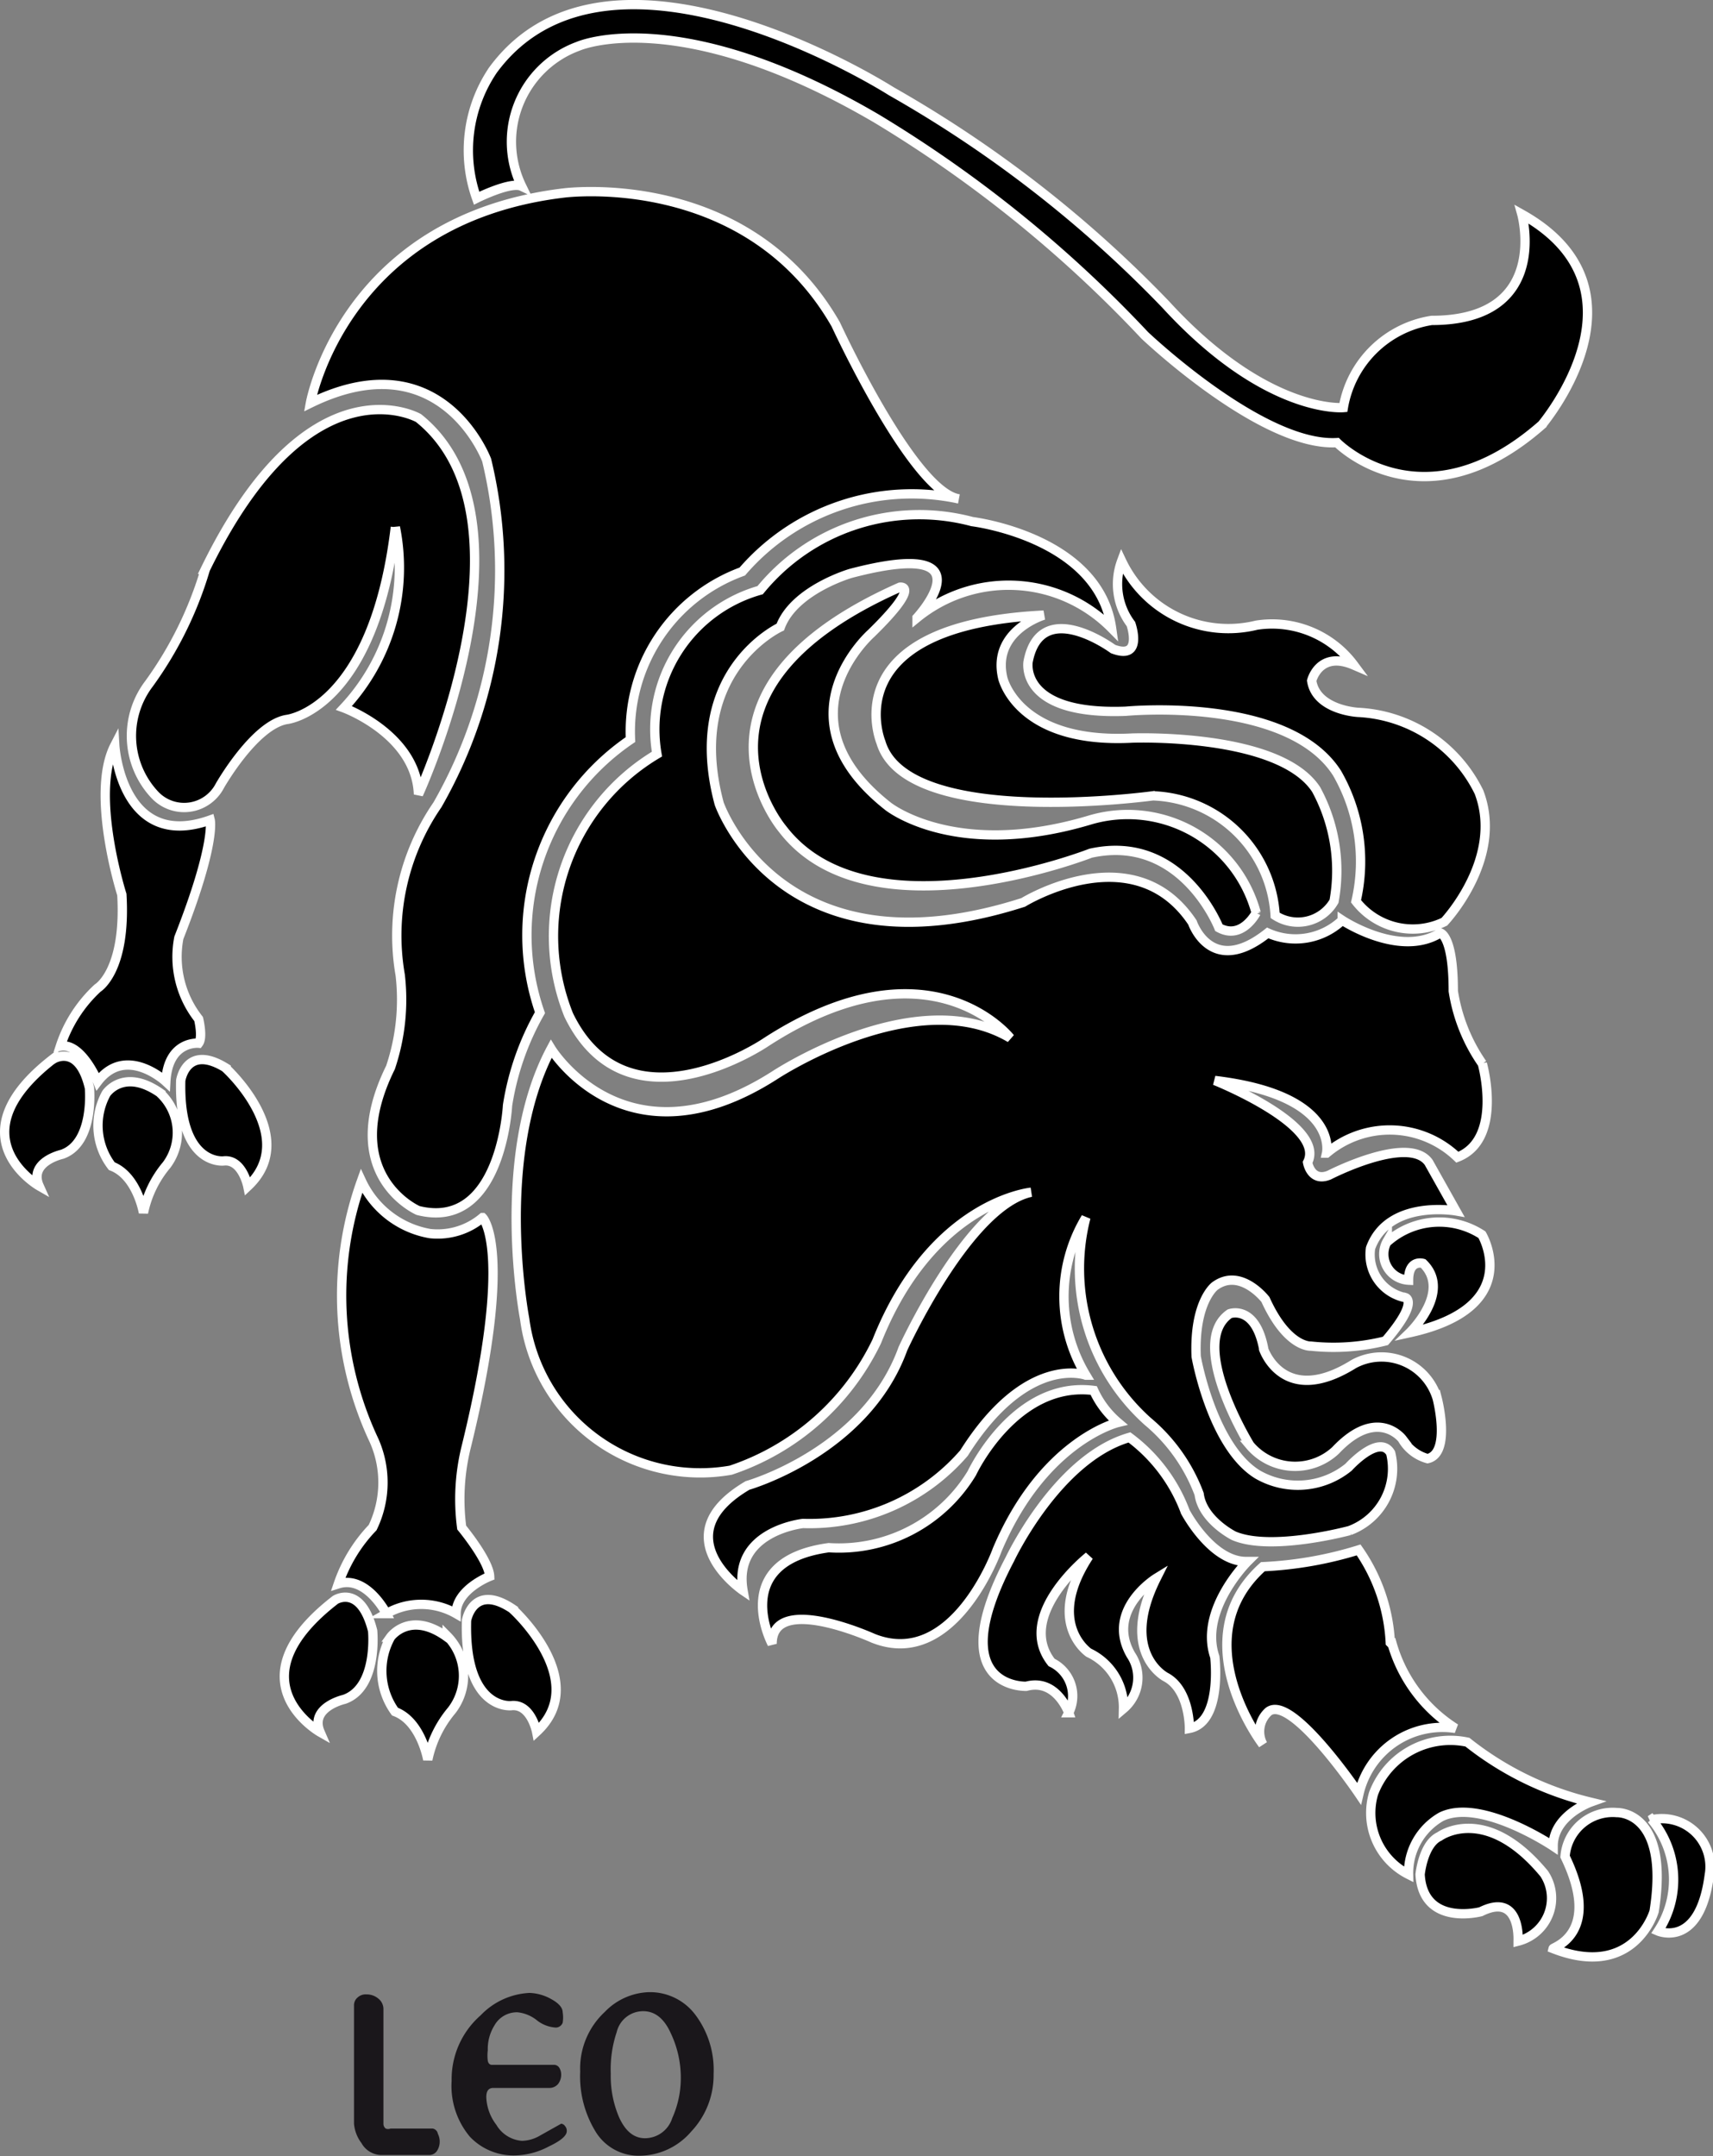 <svg xmlns="http://www.w3.org/2000/svg" viewBox="0 0 45.97 57.87"><rect x="0" y="0" width="45.97" height="57.87" fill="#808080" stroke="none"/><defs><style>.cls-1{fill:#1a171b;}.cls-2{stroke:#fff;stroke-width:0.25px;}</style></defs><title>Asset 419</title><g id="Layer_2" data-name="Layer 2"><g id="Layer_1-2" data-name="Layer 1"><path class="cls-1" d="M11.75,57.27a.46.46,0,0,1,.05.21.45.45,0,0,1-.08.26.25.25,0,0,1-.22.1H10.21a.62.62,0,0,1-.51-.32A1,1,0,0,1,9.5,57V53.83a.27.27,0,0,1,.1-.22.31.31,0,0,1,.23-.08.48.48,0,0,1,.32.11.36.36,0,0,1,.14.29V57a.16.16,0,0,0,.06.13.17.17,0,0,0,.13,0h1.13A.17.17,0,0,1,11.75,57.27ZM15.06,57l-.57.32a1,1,0,0,1-.48.14.87.87,0,0,1-.69-.43,1.3,1.3,0,0,1-.27-.74c0-.17.06-.25.19-.25h1.5a.3.3,0,0,0,.24-.11.41.41,0,0,0,.08-.25.35.35,0,0,0-.05-.18.17.17,0,0,0-.13-.08H13.19s-.08,0-.1-.11a1.11,1.11,0,0,1,0-.28,1.2,1.2,0,0,1,.18-.67.69.69,0,0,1,.62-.35,1,1,0,0,1,.5.2.9.9,0,0,0,.53.21.2.2,0,0,0,.18-.13.87.87,0,0,0,0-.28c0-.12-.1-.24-.3-.35a1.27,1.27,0,0,0-.59-.17,1.94,1.94,0,0,0-1.31.6,2.28,2.28,0,0,0-.78,1.76,2.12,2.12,0,0,0,.49,1.5,1.61,1.61,0,0,0,1.25.5,2,2,0,0,0,.87-.24c.32-.15.48-.29.48-.41a.19.19,0,0,0-.05-.14A.14.14,0,0,0,15.06,57Zm4.09-1.34a2.2,2.2,0,0,1-.6,1.55,1.84,1.84,0,0,1-1.41.65A1.35,1.35,0,0,1,16,57.24a2.84,2.84,0,0,1-.43-1.64A2.07,2.07,0,0,1,16.23,54a1.72,1.72,0,0,1,1.17-.53,1.52,1.52,0,0,1,1.27.62A2.46,2.46,0,0,1,19.15,55.67Zm-.88.09A2.78,2.78,0,0,0,18,54.57c-.18-.4-.43-.59-.74-.59a.73.73,0,0,0-.71.56,3.16,3.16,0,0,0-.16,1.12,2.82,2.82,0,0,0,.22,1.16c.17.38.4.57.7.57a.77.77,0,0,0,.73-.54A2.62,2.62,0,0,0,18.27,55.76Z"/><path class="cls-2" d="M42,49.83a1.28,1.28,0,0,1,1.39-1.18s1.43-.06,1,2.65c0,0-.54,1.85-2.71,1C41.69,52.26,43,51.89,42,49.83Zm2.32-1a2.51,2.51,0,0,1,.18,3s1.11.48,1.37-1.5A1.29,1.29,0,0,0,44.29,48.85ZM37.8,50.31a1.74,1.74,0,0,1,.88-1.55c1.06-.51,3,.79,3,.79,0-.82,1-1.18,1-1.18a8.5,8.5,0,0,1-3.3-1.61,2.2,2.2,0,0,0-2.52,1.38A1.85,1.85,0,0,0,37.8,50.31Zm.31,0c.08,1.41,1.63,1,1.63,1,1.08-.54,1,.79,1,.79a1.19,1.19,0,0,0,.7-1.81c-1.58-1.91-2.81-1-2.81-1C38.19,49.49,38.11,50.31,38.11,50.31Zm-.88-17a.7.7,0,0,0,.57,1.05c0-.57.39-.45.39-.45.78.76-.36,1.86-.36,1.86,3.1-.68,1.94-2.63,1.94-2.63A2.1,2.1,0,0,0,37.23,33.33Zm-3.32,2.88c-.23-1.18-.91-.93-.91-.93-1.15.79.54,3.53.54,3.53a1.59,1.59,0,0,0,2.3.14c1.12-1.19,1.79-.31,1.79-.31a1.13,1.13,0,0,0,.68.53c.64-.14.26-1.61.26-1.61a1.56,1.56,0,0,0-2.24-.93C34.44,37.79,33.91,36.21,33.91,36.21ZM21.55,40.89A5.48,5.48,0,0,0,25.87,39c1.69-2.68,3.27-2.09,3.27-2.09a4.1,4.1,0,0,1,0-4.23,5.51,5.51,0,0,0,1.66,5.47,4.67,4.67,0,0,1,1.38,1.95c.09.7.93,1.12.93,1.12,1,.43,3.11-.14,3.11-.14A1.77,1.77,0,0,0,37.32,39c-.31-.53-1.13.38-1.13.38a2.16,2.16,0,0,1-2.45.19c-1.22-.76-1.64-3.16-1.64-3.16-.06-1.47.5-1.89.5-1.89.69-.51,1.36.36,1.36.36.59,1.3,1.22,1.25,1.22,1.25a5.75,5.75,0,0,0,2-.14c.9-1.05.54-1.16.54-1.16a1.18,1.18,0,0,1-.94-1.33c.48-1.32,2.29-1,2.29-1l-.73-1.3c-.54-.76-2.67.34-2.67.34-.49.2-.58-.34-.58-.34C35.6,30.2,32.6,29,32.6,29c3.35.4,3,1.95,3,1.95a2.62,2.62,0,0,1,3.51.11c1.24-.48.67-2.51.67-2.51A4.66,4.66,0,0,1,39,26.6c0-1.5-.35-1.56-.35-1.56-1.09.68-2.63-.34-2.63-.34a1.82,1.82,0,0,1-2,.34C32.5,26.25,32,24.76,32,24.76c-1.58-2.37-4.54-.54-4.54-.54-6.52,2.09-8.16-2.65-8.16-2.65-.95-3.55,1.64-4.74,1.64-4.74.37-1,1.89-1.44,1.89-1.44,3.81-1,1.78,1.19,1.78,1.19a3.89,3.89,0,0,1,5.22.28C29.48,14.41,26.09,14,26.09,14a5.51,5.51,0,0,0-5.69,1.84,3.88,3.88,0,0,0-2.77,4.4,5.69,5.69,0,0,0-2.37,7c1.58,3.27,5.3.73,5.3.73,4.4-2.85,6.55-.11,6.55-.11-2.54-1.5-6.32,1-6.32,1-4,2.56-6-.71-6-.71-1.55,2.91-.71,7.25-.71,7.25a4.75,4.75,0,0,0,5.53,4.06A6.7,6.7,0,0,0,23.53,36c1.49-3.75,4.14-4,4.14-4-1.69.36-3.44,4.2-3.44,4.2-1,2.77-4.17,3.67-4.17,3.67-2.29,1.35-.12,2.82-.12,2.82C19.66,41.09,21.55,40.89,21.55,40.89ZM23.38,17c1.36-1.33.77-1.24.77-1.24C17.86,18.55,21,22.25,21,22.25c2.29,3,8.27.65,8.27.65,2.45-.54,3.44,2,3.44,2,.62.34,1-.4,1-.4A3.57,3.57,0,0,0,29.28,22c-3.64,1.1-5.45-.36-5.45-.36C20.81,19.26,23.38,17,23.38,17ZM35.8,24.19a4.57,4.57,0,0,0-.48-3c-1-1.53-4.94-1.38-4.94-1.38-3.07.16-3.47-1.61-3.47-1.61-.3-1.27,1.1-1.69,1.1-1.69-5.67.28-4.37,3.41-4.37,3.41.69,2.35,7.3,1.44,7.3,1.44a3.41,3.41,0,0,1,3.28,3.21A1.12,1.12,0,0,0,35.8,24.19Zm-5.93-6.77s-1.94-1.43-2.28.34c0,0-.26,1.44,2.62,1.33,0,0,4.34-.42,5.67,1.66a4.75,4.75,0,0,1,.51,3.44,1.93,1.93,0,0,0,2.37.55s1.61-1.7.93-3.48a3.82,3.82,0,0,0-3.25-2.14s-1.12-.06-1.24-.85c0,0,.2-.82,1.13-.42a2.73,2.73,0,0,0-2.61-1.07,3.17,3.17,0,0,1-3.62-1.72,1.78,1.78,0,0,0,.25,1.69S30.69,17.73,29.87,17.42ZM30,38.18a2.48,2.48,0,0,1-.65-.86c-2.11-.27-3.27,2.22-3.27,2.22a4.17,4.17,0,0,1-3.84,2c-2.7.37-1.52,2.58-1.52,2.58,0-1.38,2.71-.15,2.71-.15,2.17.87,3.33-2.37,3.33-2.37C28,38.66,30,38.18,30,38.18Zm3.44,3.73c-.93,0-1.63-1.33-1.63-1.33a4.41,4.41,0,0,0-1.5-2c-1.94.56-3.21,3.27-3.21,3.27-1.84,3.5.44,3.41.44,3.41.81-.22,1.14.71,1.14.71a1,1,0,0,0-.46-1.35c-1-1.27,1-2.85,1-2.85-1.18,1.8,0,2.59,0,2.59a1.62,1.62,0,0,1,.93,1.5,1.09,1.09,0,0,0,.2-1.44c-.7-1.21.68-2.06.68-2.06-1,2,.25,2.65.25,2.65.65.34.64,1.38.64,1.38.89-.17.68-1.92.68-1.92C32.17,43.21,33.48,41.91,33.48,41.91Zm3.87,2.18a4.76,4.76,0,0,0-.85-2.49,10.21,10.21,0,0,1-2.57.45c-2.17,1.94,0,4.77,0,4.77a.72.72,0,0,1,.15-.88c.62-.48,2.43,2.2,2.43,2.2a2.3,2.3,0,0,1,2.59-1.75A4,4,0,0,1,37.35,44.09ZM13.06,12.35a12.67,12.67,0,0,1-1.32,9.25,6.19,6.19,0,0,0-1,4.57,5.71,5.71,0,0,1-.26,2.48c-1.43,2.9.74,3.84.74,3.84,2.23.56,2.4-2.82,2.4-2.82a7.31,7.31,0,0,1,.87-2.49,6.35,6.35,0,0,1,2.43-7.33,4.57,4.57,0,0,1,3-4.51,6,6,0,0,1,5.81-1.95c-1.24-.2-3.3-4.68-3.3-4.68-2.39-4.18-7.3-3.53-7.3-3.53-5.92.71-6.8,5.64-6.8,5.64C11.85,9.1,13.06,12.35,13.06,12.35ZM5.9,21.09s.93-1.64,1.8-1.78c0,0,2.32-.25,2.91-5.16A5.51,5.51,0,0,1,9.23,19s1.94.71,2,2.32c0,0,3.39-7.39,0-10.1,0,0-2.93-1.67-5.72,4.06A10.1,10.1,0,0,1,4,18.35a2.31,2.31,0,0,0,.17,3A1.08,1.08,0,0,0,5.9,21.09ZM5.33,28c.12-.16,0-.65,0-.65a2.69,2.69,0,0,1-.53-2.18c1-2.54.84-3.16.84-3.16-2.39.85-2.56-2-2.56-2-.67,1.3.19,4,.19,4,.12,2.06-.65,2.51-.65,2.51a3.68,3.68,0,0,0-1,1.56c.56-.11,1,.95,1,.95.76-1,1.83,0,1.83,0C4.51,27.92,5.33,28,5.33,28Zm.74.67C5,28,4.85,29,4.85,29,4.79,31.3,6,31.16,6,31.16c.5-.06.65.68.65.68C8.07,30.51,6.07,28.68,6.07,28.68Zm-4.63-.26c-2.71,2.09-.39,3.42-.39,3.42-.29-.65.62-.85.62-.85.87-.31.73-1.78.73-1.78C2.12,28,1.44,28.42,1.44,28.42Zm2.88.94c-1-.71-1.47,0-1.47,0A1.79,1.79,0,0,0,3,31.3c.68.26.85,1.25.85,1.25a2.9,2.9,0,0,1,.62-1.28A1.45,1.45,0,0,0,4.32,29.36Zm9.46,13.85c-1.08-.74-1.26.29-1.26.29-.07,2.43,1.2,2.29,1.2,2.29.53-.06.68.7.68.7C15.87,45.12,13.78,43.21,13.78,43.21ZM9,42.94c-2.82,2.18-.41,3.55-.41,3.55-.29-.67.65-.88.65-.88.91-.32.76-1.84.76-1.84C9.68,42.51,9,42.94,9,42.94Zm3,1c-1-.73-1.52,0-1.52,0a1.87,1.87,0,0,0,.12,2c.7.26.88,1.29.88,1.29a3,3,0,0,1,.64-1.32A1.52,1.52,0,0,0,12,43.91ZM12.39,41a5.83,5.83,0,0,1,.13-2.2c1.29-5.28.43-6.12.43-6.12a1.87,1.87,0,0,1-1.41.43A2.5,2.5,0,0,1,9.7,31.7,9.13,9.13,0,0,0,10,38.58,2.78,2.78,0,0,1,10,41a4.09,4.09,0,0,0-.92,1.51c.76-.24,1.29.8,1.29.8a1.88,1.88,0,0,1,1.87,0c0-.65.9-1,.9-1C13.12,41.88,12.39,41,12.39,41ZM40.84,5.75s.79,2.85-2.42,2.85a2.85,2.85,0,0,0-2.37,2.34s-2.06.19-4.77-2.77a32.34,32.34,0,0,0-7.36-5.72s-7.56-4.83-10.69-.57a3.84,3.84,0,0,0-.44,3.44S13.71,4.86,14,5a2.73,2.73,0,0,1,1.52-3.76s2.67-1.18,8,1.94A33.79,33.79,0,0,1,30.72,9s3.15,3,5.16,2.88c0,0,2.29,2.34,5.5-.48C41.38,11.39,44.46,7.78,40.84,5.75Z"/></g></g></svg>